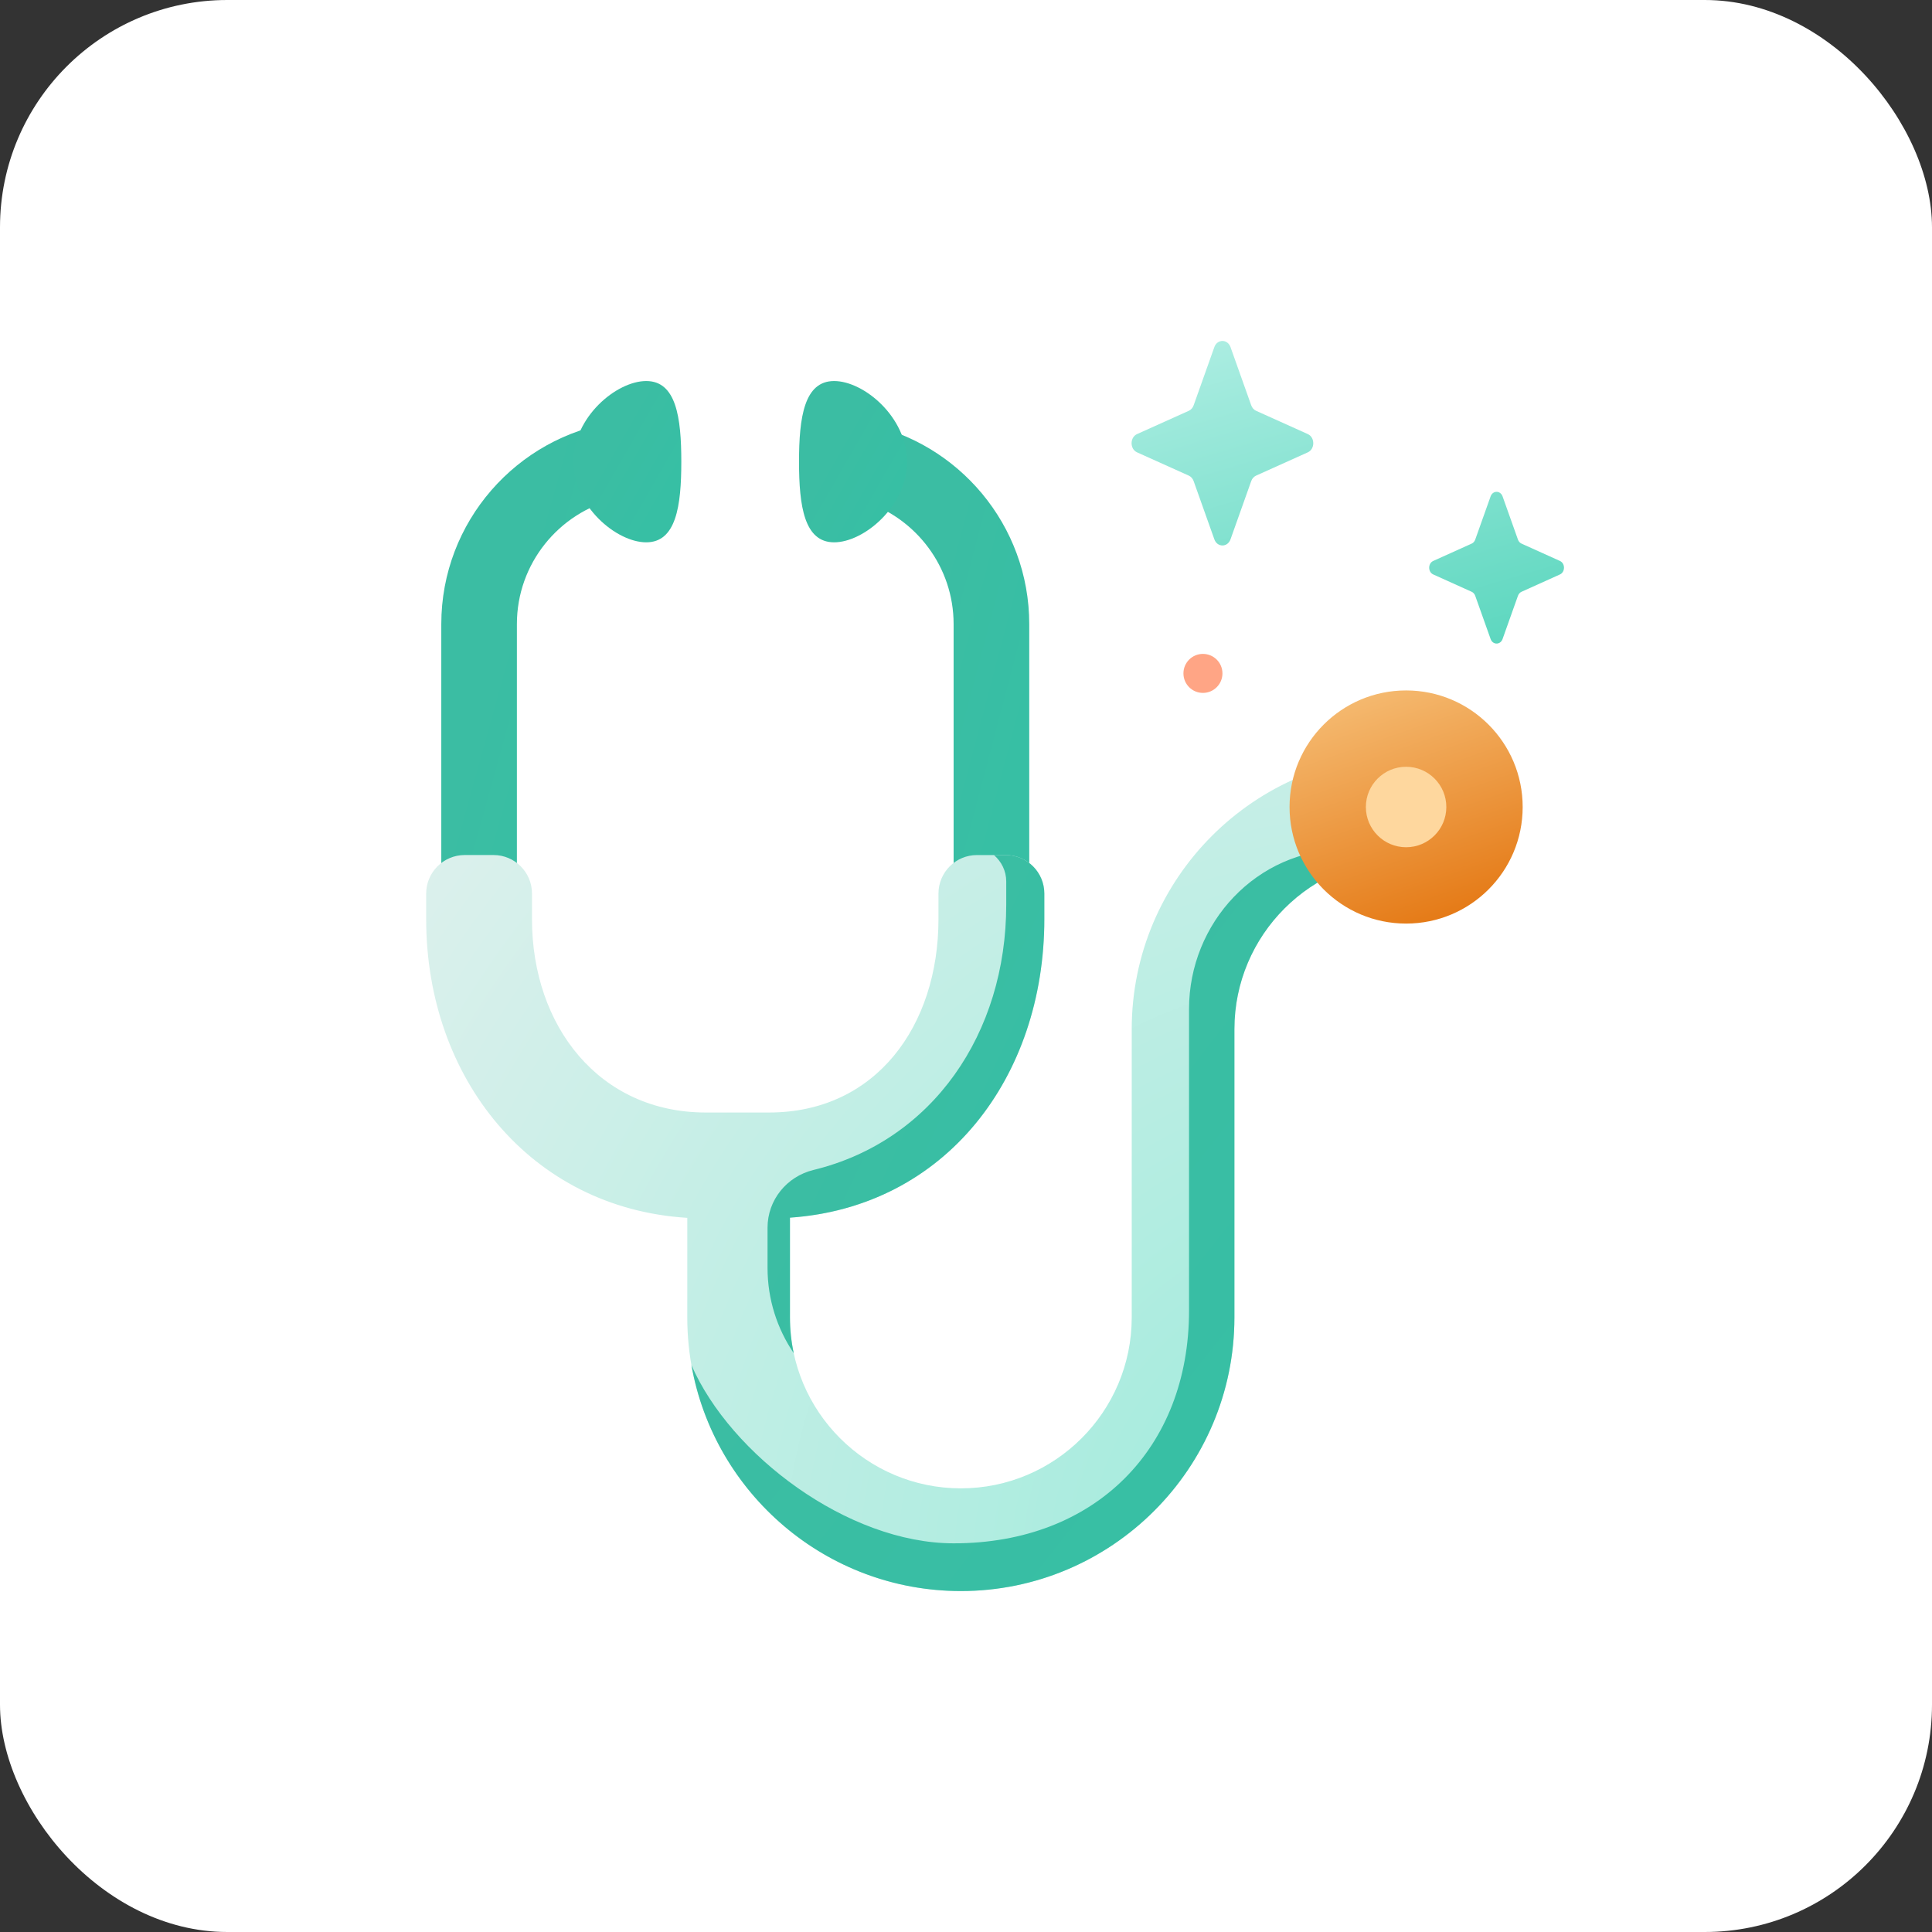 <svg width="68" height="68" viewBox="0 0 68 68" fill="none" xmlns="http://www.w3.org/2000/svg">
<rect x="0" y="0" width="68" height="68" fill="#333333" stroke="none"/>
<rect width="68" height="68" rx="8" fill="white"/>
<g clip-path="url(#clip0)">
<path d="M33.564 21.966V33.749H36.226V21.966C36.226 18.48 33.733 15.566 30.435 14.911V17.657C32.249 18.25 33.564 19.957 33.564 21.966Z" fill="url(#paint0_linear)"/>
<path d="M18.193 33.749V21.966C18.193 19.838 19.667 18.05 21.647 17.564V14.854C18.191 15.376 15.532 18.366 15.532 21.966V33.749H18.193Z" fill="url(#paint1_linear)"/>
<path d="M49.462 26.596C44.153 26.596 39.833 30.916 39.833 36.225V46.371C39.833 49.687 37.136 52.385 33.819 52.385C30.502 52.385 27.804 49.687 27.804 46.371V42.858C33.278 42.479 36.757 37.92 36.757 32.349V31.45C36.757 30.702 36.15 30.095 35.402 30.095H34.386C33.637 30.095 33.031 30.702 33.031 31.45V32.349C33.031 36.109 30.826 39.157 27.067 39.157H24.844C21.084 39.157 18.724 36.109 18.724 32.348V31.449C18.724 30.701 18.118 30.094 17.369 30.094H16.355C15.607 30.096 15 30.703 15 31.451V32.35C15 37.948 18.677 42.525 24.19 42.864V46.371C24.19 51.681 28.509 56 33.819 56C39.128 56 43.447 51.681 43.447 46.371V36.225C43.447 32.908 46.145 30.21 49.462 30.21C50.459 30.21 51.269 29.401 51.269 28.403C51.269 27.406 50.46 26.596 49.462 26.596Z" fill="url(#paint2_radial)"/>
<path d="M35.416 31.023V31.843C35.416 36.367 32.827 40.159 28.631 41.179C27.688 41.409 27.015 42.239 27.015 43.209V44.629C27.015 45.736 27.355 46.766 27.937 47.628C27.85 47.222 27.804 46.802 27.804 46.371V42.858C33.278 42.479 36.757 37.92 36.757 32.349V31.45C36.757 30.702 36.15 30.095 35.402 30.095H34.982C35.248 30.323 35.416 30.654 35.416 31.023Z" fill="url(#paint3_linear)"/>
<path d="M49.462 26.596C48.952 26.596 48.451 26.637 47.962 26.713C48.59 26.956 49.033 27.549 49.033 28.245C49.033 29.155 48.274 29.893 47.337 29.893C44.226 29.893 41.85 32.489 41.85 35.514V46.131C41.85 50.972 38.551 54.32 33.569 54.32C29.834 54.32 25.71 51.196 24.336 48.047C25.132 52.56 29.081 56 33.819 56C39.128 56 43.447 51.681 43.447 46.371V36.225C43.447 32.908 46.145 30.21 49.462 30.21C50.459 30.21 51.269 29.401 51.269 28.403C51.269 27.406 50.46 26.596 49.462 26.596Z" fill="url(#paint4_linear)"/>
<path d="M49.49 32.507C51.756 32.507 53.593 30.67 53.593 28.404C53.593 26.138 51.756 24.301 49.49 24.301C47.224 24.301 45.388 26.138 45.388 28.404C45.388 30.67 47.224 32.507 49.49 32.507Z" fill="url(#paint5_linear)"/>
<path d="M49.49 29.82C50.272 29.82 50.906 29.186 50.906 28.404C50.906 27.622 50.272 26.988 49.49 26.988C48.708 26.988 48.074 27.622 48.074 28.404C48.074 29.186 48.708 29.82 49.49 29.82Z" fill="#FED79E"/>
<path d="M23.98 16.25C23.98 17.817 23.796 19.088 22.745 19.088C21.696 19.088 20.179 17.817 20.179 16.25C20.179 14.682 21.696 13.411 22.745 13.411C23.796 13.411 23.98 14.682 23.98 16.25Z" fill="url(#paint6_linear)"/>
<path d="M28.123 16.25C28.123 14.682 28.308 13.411 29.358 13.411C30.407 13.411 31.924 14.682 31.924 16.25C31.924 17.817 30.407 19.088 29.358 19.088C28.308 19.088 28.123 17.817 28.123 16.25Z" fill="url(#paint7_linear)"/>
<path fill-rule="evenodd" clip-rule="evenodd" d="M44.039 14.266L43.31 12.217C43.207 11.928 42.844 11.928 42.741 12.217L42.012 14.266C41.981 14.354 41.919 14.424 41.841 14.459L40.021 15.278C39.764 15.395 39.764 15.805 40.021 15.921L41.841 16.74C41.919 16.776 41.981 16.845 42.012 16.933L42.741 18.982C42.844 19.271 43.207 19.271 43.31 18.982L44.039 16.933C44.07 16.845 44.132 16.776 44.21 16.74L46.03 15.921C46.287 15.805 46.287 15.395 46.03 15.278L44.21 14.459C44.132 14.424 44.07 14.354 44.039 14.266ZM53.427 18.992L52.886 17.472C52.81 17.257 52.54 17.257 52.464 17.472L51.923 18.992C51.9 19.057 51.853 19.109 51.796 19.134L50.446 19.743C50.255 19.829 50.255 20.133 50.446 20.219L51.796 20.828C51.854 20.853 51.9 20.905 51.923 20.97L52.464 22.49C52.54 22.705 52.81 22.705 52.886 22.49L53.427 20.97C53.45 20.905 53.497 20.853 53.554 20.828L54.904 20.219C55.095 20.133 55.095 19.829 54.904 19.743L53.554 19.134C53.496 19.109 53.45 19.057 53.427 18.992Z" fill="url(#paint8_linear)"/>
<path d="M42.339 24.388C42.718 24.388 43.026 24.081 43.026 23.701C43.026 23.322 42.718 23.015 42.339 23.015C41.96 23.015 41.653 23.322 41.653 23.701C41.653 24.081 41.96 24.388 42.339 24.388Z" fill="#FFA585"/>
</g>
<defs>
<linearGradient id="paint0_linear" x1="31.516" y1="25.271" x2="36.07" y2="26.471" gradientUnits="userSpaceOnUse">
<stop stop-color="#3BBDA3"/>
<stop offset="1" stop-color="#37BFA4"/>
</linearGradient>
<linearGradient id="paint1_linear" x1="16.673" y1="25.246" x2="21.449" y2="26.57" gradientUnits="userSpaceOnUse">
<stop stop-color="#3BBDA3"/>
<stop offset="1" stop-color="#37BFA4"/>
</linearGradient>
<radialGradient id="paint2_radial" cx="0" cy="0" r="1" gradientUnits="userSpaceOnUse" gradientTransform="translate(48.34 54.964) rotate(-135.675) scale(40.942 42.344)">
<stop stop-color="#9CEBDB"/>
<stop offset="1" stop-color="#DBF0EC"/>
</radialGradient>
<linearGradient id="paint3_linear" x1="28.833" y1="39.737" x2="35.511" y2="42.918" gradientUnits="userSpaceOnUse">
<stop stop-color="#3BBDA3"/>
<stop offset="1" stop-color="#37BFA4"/>
</linearGradient>
<linearGradient id="paint4_linear" x1="29.361" y1="42.767" x2="43.376" y2="53.77" gradientUnits="userSpaceOnUse">
<stop stop-color="#3BBDA3"/>
<stop offset="1" stop-color="#37BFA4"/>
</linearGradient>
<linearGradient id="paint5_linear" x1="46.704" y1="21.958" x2="50.541" y2="33.005" gradientUnits="userSpaceOnUse">
<stop stop-color="#FACE8D"/>
<stop offset="0.99" stop-color="#E47712"/>
</linearGradient>
<linearGradient id="paint6_linear" x1="20.888" y1="16.533" x2="23.293" y2="17.913" gradientUnits="userSpaceOnUse">
<stop stop-color="#3BBDA3"/>
<stop offset="1" stop-color="#37BFA4"/>
</linearGradient>
<linearGradient id="paint7_linear" x1="28.833" y1="16.533" x2="31.238" y2="17.913" gradientUnits="userSpaceOnUse">
<stop stop-color="#3BBDA3"/>
<stop offset="1" stop-color="#37BFA4"/>
</linearGradient>
<linearGradient id="paint8_linear" x1="55.957" y1="22.922" x2="51.27" y2="7.004" gradientUnits="userSpaceOnUse">
<stop stop-color="#56D5BC"/>
<stop offset="0.966" stop-color="#B6F0E6"/>
</linearGradient>
<clipPath id="clip0">
<rect width="40.047" height="44" fill="white" transform="translate(15 12)"/>
</clipPath>
</defs>
</svg>
